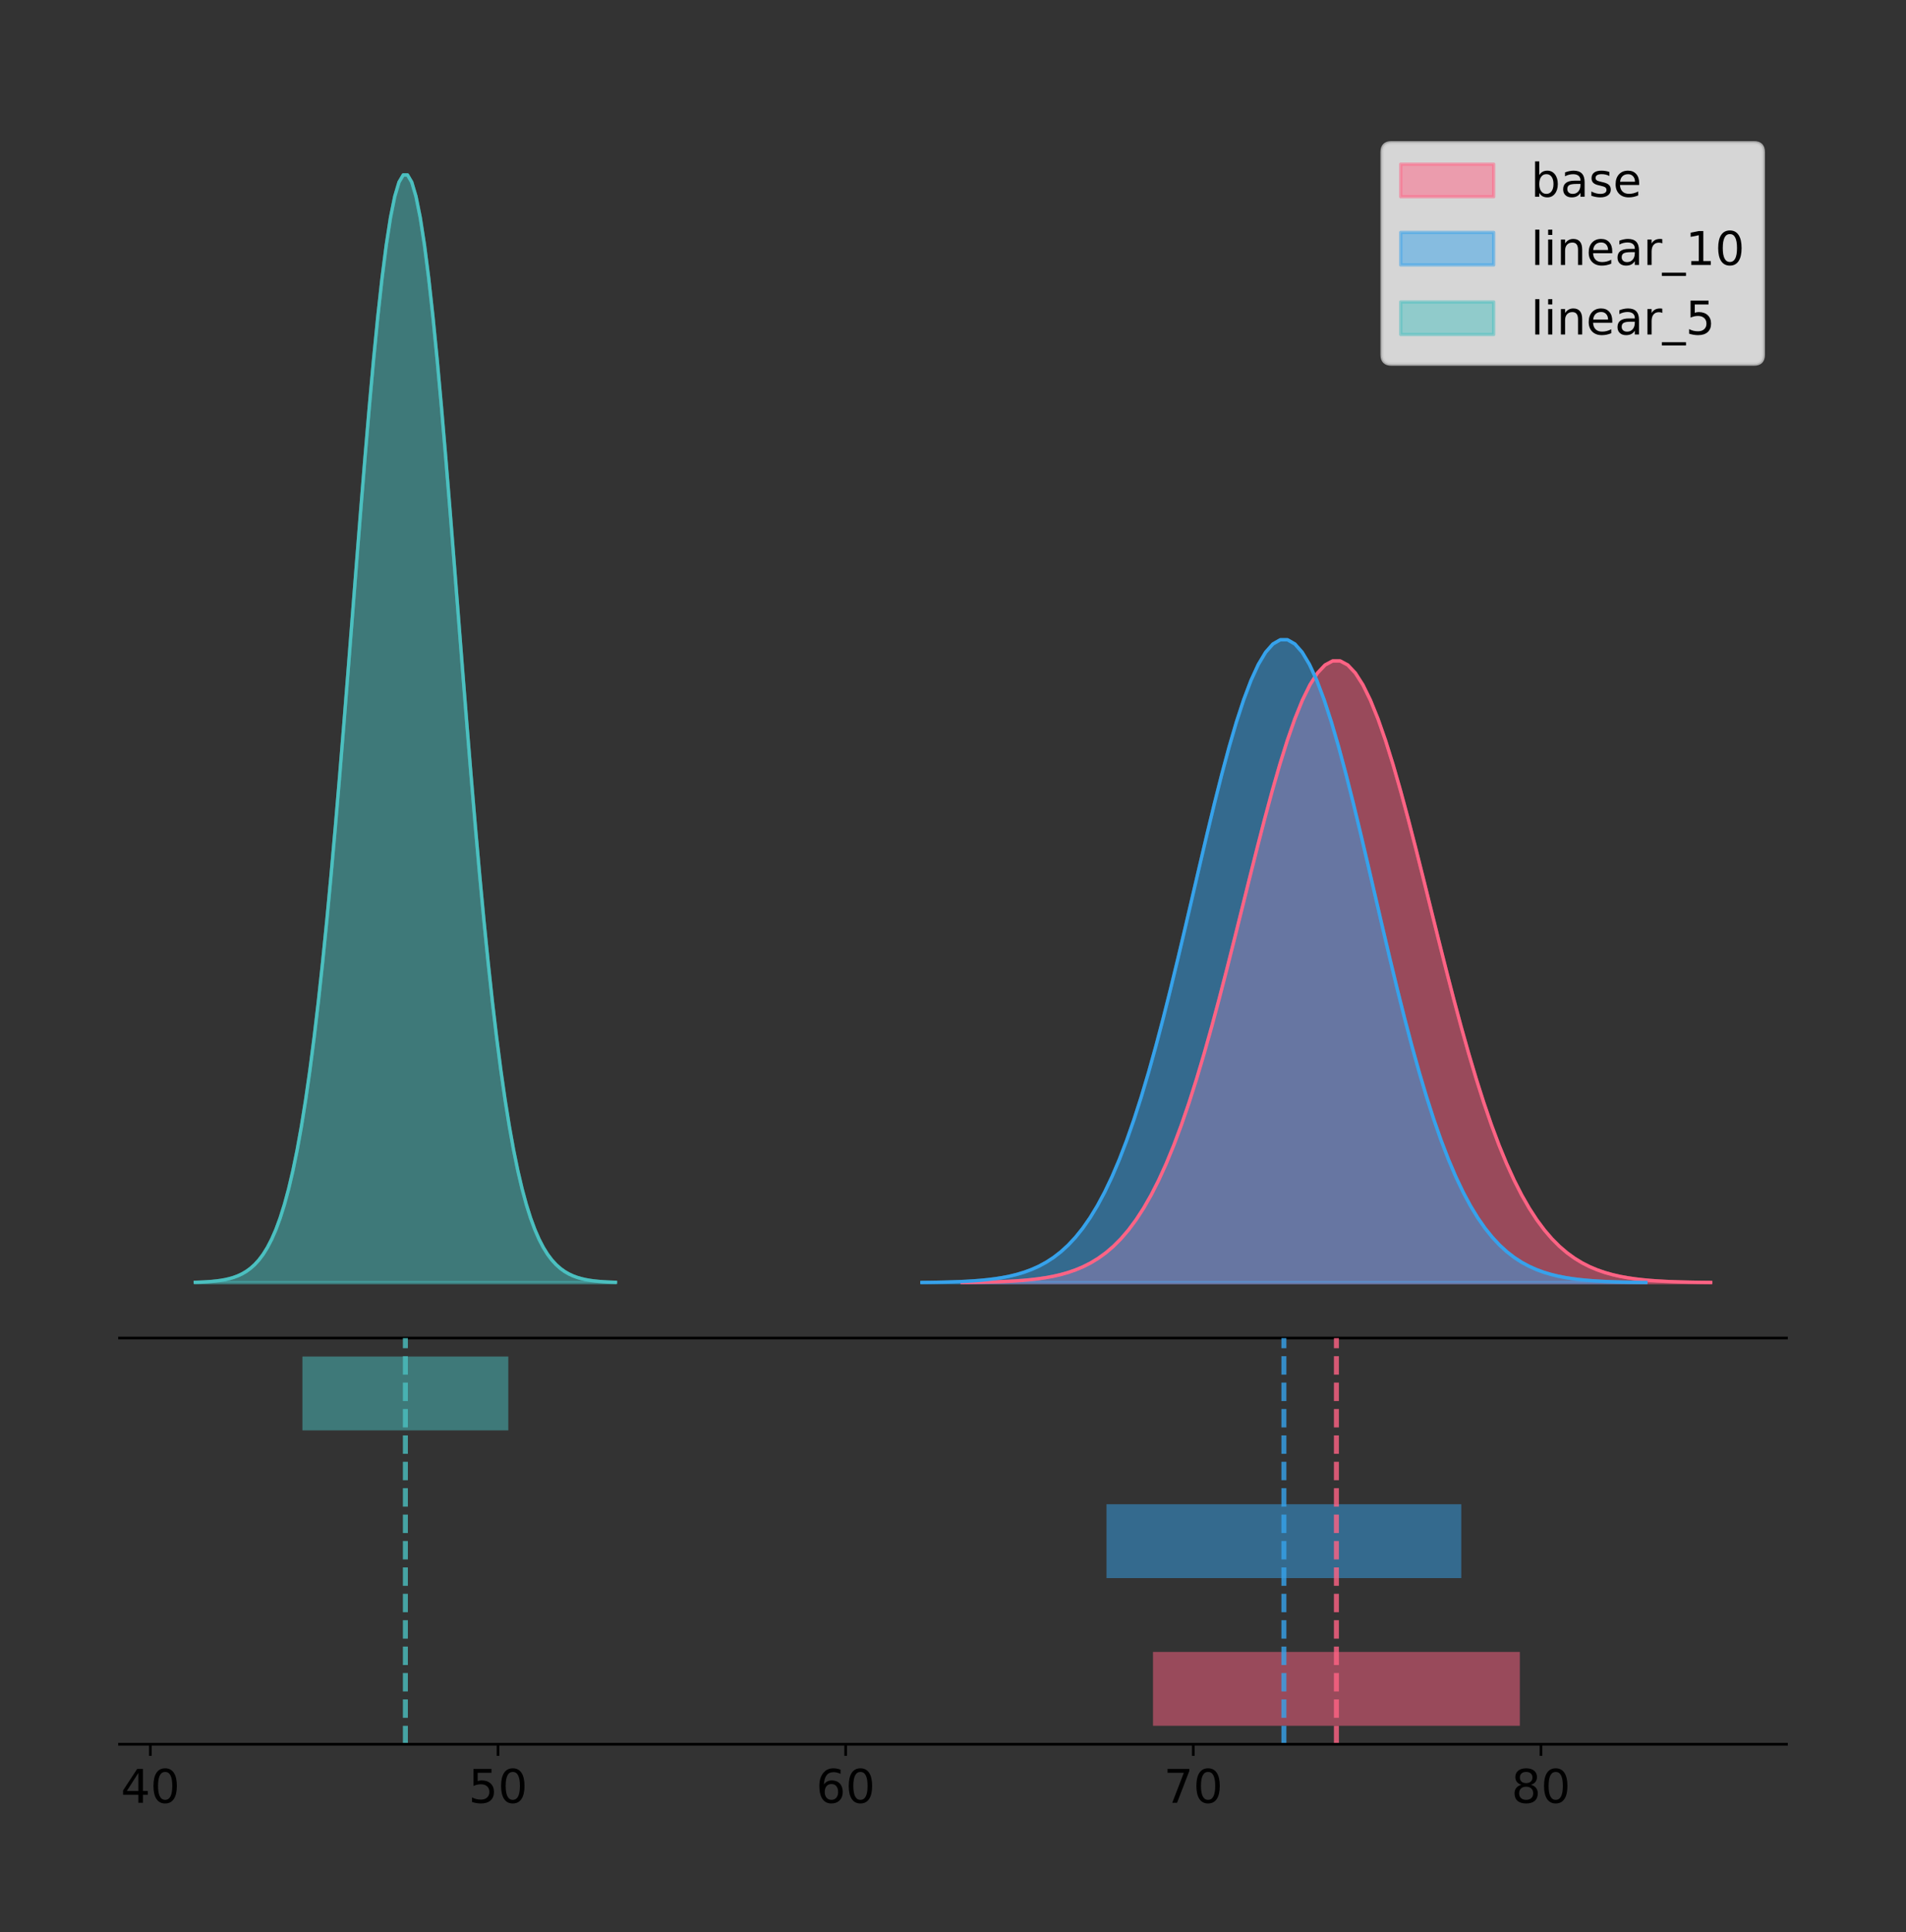 <?xml version="1.0" encoding="utf-8" standalone="no"?>
<!DOCTYPE svg PUBLIC "-//W3C//DTD SVG 1.1//EN"
  "http://www.w3.org/Graphics/SVG/1.1/DTD/svg11.dtd">
<!-- Created with matplotlib (https://matplotlib.org/) -->
<svg height="581.789pt" version="1.1" viewBox="0 0 574.2 581.789" width="574.2pt" xmlns="http://www.w3.org/2000/svg" xmlns:xlink="http://www.w3.org/1999/xlink">
 <rect x="0" y="0" width="574.2" height="581.789" fill="#333333" stroke="none"/>
 <defs>
  <style type="text/css">
*{stroke-linecap:butt;stroke-linejoin:round;}
  </style>
 </defs>
 <g id="figure_1">
  <g id="patch_1">
   <path d="M 0 581.789 
L 574.2 581.789 
L 574.2 0 
L 0 0 
z
" style="fill:none;"/>
  </g>
  <g id="axes_1">
   <g id="patch_2">
    <path d="M 36 402.93 
L 538.2 402.93 
L 538.2 36 
L 36 36 
z
" style="fill:none;"/>
   </g>
   <g id="PolyCollection_1">
    <defs>
     <path d="M 289.841 -195.538 
L 289.841 -195.601 
L 292.119 -195.625 
L 294.397 -195.656 
L 296.675 -195.699 
L 298.953 -195.755 
L 301.231 -195.83 
L 303.509 -195.927 
L 305.788 -196.053 
L 308.066 -196.215 
L 310.344 -196.423 
L 312.622 -196.687 
L 314.9 -197.02 
L 317.178 -197.438 
L 319.456 -197.957 
L 321.734 -198.598 
L 324.012 -199.384 
L 326.29 -200.34 
L 328.569 -201.495 
L 330.847 -202.879 
L 333.125 -204.526 
L 335.403 -206.471 
L 337.681 -208.751 
L 339.959 -211.401 
L 342.237 -214.46 
L 344.515 -217.961 
L 346.793 -221.938 
L 349.071 -226.417 
L 351.35 -231.421 
L 353.628 -236.964 
L 355.906 -243.053 
L 358.184 -249.682 
L 360.462 -256.834 
L 362.74 -264.479 
L 365.018 -272.573 
L 367.296 -281.057 
L 369.574 -289.857 
L 371.852 -298.886 
L 374.131 -308.043 
L 376.409 -317.213 
L 378.687 -326.274 
L 380.965 -335.096 
L 383.243 -343.544 
L 385.521 -351.481 
L 387.799 -358.775 
L 390.077 -365.297 
L 392.355 -370.931 
L 394.633 -375.573 
L 396.912 -379.134 
L 399.19 -381.548 
L 401.468 -382.766 
L 403.746 -382.766 
L 406.024 -381.548 
L 408.302 -379.134 
L 410.58 -375.573 
L 412.858 -370.931 
L 415.136 -365.297 
L 417.414 -358.775 
L 419.693 -351.481 
L 421.971 -343.544 
L 424.249 -335.096 
L 426.527 -326.274 
L 428.805 -317.213 
L 431.083 -308.043 
L 433.361 -298.886 
L 435.639 -289.857 
L 437.917 -281.057 
L 440.195 -272.573 
L 442.474 -264.479 
L 444.752 -256.834 
L 447.03 -249.682 
L 449.308 -243.053 
L 451.586 -236.964 
L 453.864 -231.421 
L 456.142 -226.417 
L 458.42 -221.938 
L 460.698 -217.961 
L 462.976 -214.46 
L 465.255 -211.401 
L 467.533 -208.751 
L 469.811 -206.471 
L 472.089 -204.526 
L 474.367 -202.879 
L 476.645 -201.495 
L 478.923 -200.34 
L 481.201 -199.384 
L 483.479 -198.598 
L 485.757 -197.957 
L 488.036 -197.438 
L 490.314 -197.02 
L 492.592 -196.687 
L 494.87 -196.423 
L 497.148 -196.215 
L 499.426 -196.053 
L 501.704 -195.927 
L 503.982 -195.83 
L 506.26 -195.755 
L 508.538 -195.699 
L 510.817 -195.656 
L 513.095 -195.625 
L 515.373 -195.601 
L 515.373 -195.538 
L 515.373 -195.538 
L 513.095 -195.538 
L 510.817 -195.538 
L 508.538 -195.538 
L 506.26 -195.538 
L 503.982 -195.538 
L 501.704 -195.538 
L 499.426 -195.538 
L 497.148 -195.538 
L 494.87 -195.538 
L 492.592 -195.538 
L 490.314 -195.538 
L 488.036 -195.538 
L 485.757 -195.538 
L 483.479 -195.538 
L 481.201 -195.538 
L 478.923 -195.538 
L 476.645 -195.538 
L 474.367 -195.538 
L 472.089 -195.538 
L 469.811 -195.538 
L 467.533 -195.538 
L 465.255 -195.538 
L 462.976 -195.538 
L 460.698 -195.538 
L 458.42 -195.538 
L 456.142 -195.538 
L 453.864 -195.538 
L 451.586 -195.538 
L 449.308 -195.538 
L 447.03 -195.538 
L 444.752 -195.538 
L 442.474 -195.538 
L 440.195 -195.538 
L 437.917 -195.538 
L 435.639 -195.538 
L 433.361 -195.538 
L 431.083 -195.538 
L 428.805 -195.538 
L 426.527 -195.538 
L 424.249 -195.538 
L 421.971 -195.538 
L 419.693 -195.538 
L 417.414 -195.538 
L 415.136 -195.538 
L 412.858 -195.538 
L 410.58 -195.538 
L 408.302 -195.538 
L 406.024 -195.538 
L 403.746 -195.538 
L 401.468 -195.538 
L 399.19 -195.538 
L 396.912 -195.538 
L 394.633 -195.538 
L 392.355 -195.538 
L 390.077 -195.538 
L 387.799 -195.538 
L 385.521 -195.538 
L 383.243 -195.538 
L 380.965 -195.538 
L 378.687 -195.538 
L 376.409 -195.538 
L 374.131 -195.538 
L 371.852 -195.538 
L 369.574 -195.538 
L 367.296 -195.538 
L 365.018 -195.538 
L 362.74 -195.538 
L 360.462 -195.538 
L 358.184 -195.538 
L 355.906 -195.538 
L 353.628 -195.538 
L 351.35 -195.538 
L 349.071 -195.538 
L 346.793 -195.538 
L 344.515 -195.538 
L 342.237 -195.538 
L 339.959 -195.538 
L 337.681 -195.538 
L 335.403 -195.538 
L 333.125 -195.538 
L 330.847 -195.538 
L 328.569 -195.538 
L 326.29 -195.538 
L 324.012 -195.538 
L 321.734 -195.538 
L 319.456 -195.538 
L 317.178 -195.538 
L 314.9 -195.538 
L 312.622 -195.538 
L 310.344 -195.538 
L 308.066 -195.538 
L 305.788 -195.538 
L 303.509 -195.538 
L 301.231 -195.538 
L 298.953 -195.538 
L 296.675 -195.538 
L 294.397 -195.538 
L 292.119 -195.538 
L 289.841 -195.538 
z
" id="md078ecb31f" style="stroke:#ff6384;stroke-opacity:0.5;"/>
    </defs>
    <g clip-path="url(#p974b5cda05)">
     <use style="fill:#ff6384;fill-opacity:0.5;stroke:#ff6384;stroke-opacity:0.5;" x="0" xlink:href="#md078ecb31f" y="581.789"/>
    </g>
   </g>
   <g id="PolyCollection_2">
    <defs>
     <path d="M 277.728 -195.538 
L 277.728 -195.603 
L 279.932 -195.628 
L 282.135 -195.66 
L 284.338 -195.704 
L 286.541 -195.763 
L 288.744 -195.84 
L 290.948 -195.94 
L 293.151 -196.07 
L 295.354 -196.238 
L 297.557 -196.453 
L 299.76 -196.726 
L 301.963 -197.071 
L 304.167 -197.502 
L 306.37 -198.039 
L 308.573 -198.702 
L 310.776 -199.515 
L 312.979 -200.503 
L 315.183 -201.697 
L 317.386 -203.129 
L 319.589 -204.832 
L 321.792 -206.843 
L 323.995 -209.2 
L 326.199 -211.941 
L 328.402 -215.103 
L 330.605 -218.724 
L 332.808 -222.835 
L 335.011 -227.467 
L 337.214 -232.641 
L 339.418 -238.373 
L 341.621 -244.668 
L 343.824 -251.523 
L 346.027 -258.918 
L 348.23 -266.823 
L 350.434 -275.192 
L 352.637 -283.965 
L 354.84 -293.064 
L 357.043 -302.4 
L 359.246 -311.868 
L 361.45 -321.35 
L 363.653 -330.72 
L 365.856 -339.841 
L 368.059 -348.576 
L 370.262 -356.783 
L 372.465 -364.325 
L 374.669 -371.069 
L 376.872 -376.895 
L 379.075 -381.694 
L 381.278 -385.377 
L 383.481 -387.872 
L 385.685 -389.133 
L 387.888 -389.133 
L 390.091 -387.872 
L 392.294 -385.377 
L 394.497 -381.694 
L 396.701 -376.895 
L 398.904 -371.069 
L 401.107 -364.325 
L 403.31 -356.783 
L 405.513 -348.576 
L 407.716 -339.841 
L 409.92 -330.72 
L 412.123 -321.35 
L 414.326 -311.868 
L 416.529 -302.4 
L 418.732 -293.064 
L 420.936 -283.965 
L 423.139 -275.192 
L 425.342 -266.823 
L 427.545 -258.918 
L 429.748 -251.523 
L 431.952 -244.668 
L 434.155 -238.373 
L 436.358 -232.641 
L 438.561 -227.467 
L 440.764 -222.835 
L 442.967 -218.724 
L 445.171 -215.103 
L 447.374 -211.941 
L 449.577 -209.2 
L 451.78 -206.843 
L 453.983 -204.832 
L 456.187 -203.129 
L 458.39 -201.697 
L 460.593 -200.503 
L 462.796 -199.515 
L 464.999 -198.702 
L 467.203 -198.039 
L 469.406 -197.502 
L 471.609 -197.071 
L 473.812 -196.726 
L 476.015 -196.453 
L 478.218 -196.238 
L 480.422 -196.07 
L 482.625 -195.94 
L 484.828 -195.84 
L 487.031 -195.763 
L 489.234 -195.704 
L 491.438 -195.66 
L 493.641 -195.628 
L 495.844 -195.603 
L 495.844 -195.538 
L 495.844 -195.538 
L 493.641 -195.538 
L 491.438 -195.538 
L 489.234 -195.538 
L 487.031 -195.538 
L 484.828 -195.538 
L 482.625 -195.538 
L 480.422 -195.538 
L 478.218 -195.538 
L 476.015 -195.538 
L 473.812 -195.538 
L 471.609 -195.538 
L 469.406 -195.538 
L 467.203 -195.538 
L 464.999 -195.538 
L 462.796 -195.538 
L 460.593 -195.538 
L 458.39 -195.538 
L 456.187 -195.538 
L 453.983 -195.538 
L 451.78 -195.538 
L 449.577 -195.538 
L 447.374 -195.538 
L 445.171 -195.538 
L 442.967 -195.538 
L 440.764 -195.538 
L 438.561 -195.538 
L 436.358 -195.538 
L 434.155 -195.538 
L 431.952 -195.538 
L 429.748 -195.538 
L 427.545 -195.538 
L 425.342 -195.538 
L 423.139 -195.538 
L 420.936 -195.538 
L 418.732 -195.538 
L 416.529 -195.538 
L 414.326 -195.538 
L 412.123 -195.538 
L 409.92 -195.538 
L 407.716 -195.538 
L 405.513 -195.538 
L 403.31 -195.538 
L 401.107 -195.538 
L 398.904 -195.538 
L 396.701 -195.538 
L 394.497 -195.538 
L 392.294 -195.538 
L 390.091 -195.538 
L 387.888 -195.538 
L 385.685 -195.538 
L 383.481 -195.538 
L 381.278 -195.538 
L 379.075 -195.538 
L 376.872 -195.538 
L 374.669 -195.538 
L 372.465 -195.538 
L 370.262 -195.538 
L 368.059 -195.538 
L 365.856 -195.538 
L 363.653 -195.538 
L 361.45 -195.538 
L 359.246 -195.538 
L 357.043 -195.538 
L 354.84 -195.538 
L 352.637 -195.538 
L 350.434 -195.538 
L 348.23 -195.538 
L 346.027 -195.538 
L 343.824 -195.538 
L 341.621 -195.538 
L 339.418 -195.538 
L 337.214 -195.538 
L 335.011 -195.538 
L 332.808 -195.538 
L 330.605 -195.538 
L 328.402 -195.538 
L 326.199 -195.538 
L 323.995 -195.538 
L 321.792 -195.538 
L 319.589 -195.538 
L 317.386 -195.538 
L 315.183 -195.538 
L 312.979 -195.538 
L 310.776 -195.538 
L 308.573 -195.538 
L 306.37 -195.538 
L 304.167 -195.538 
L 301.963 -195.538 
L 299.76 -195.538 
L 297.557 -195.538 
L 295.354 -195.538 
L 293.151 -195.538 
L 290.948 -195.538 
L 288.744 -195.538 
L 286.541 -195.538 
L 284.338 -195.538 
L 282.135 -195.538 
L 279.932 -195.538 
L 277.728 -195.538 
z
" id="m88c04c0f60" style="stroke:#36a2eb;stroke-opacity:0.5;"/>
    </defs>
    <g clip-path="url(#p974b5cda05)">
     <use style="fill:#36a2eb;fill-opacity:0.5;stroke:#36a2eb;stroke-opacity:0.5;" x="0" xlink:href="#m88c04c0f60" y="581.789"/>
    </g>
   </g>
   <g id="PolyCollection_3">
    <defs>
     <path d="M 58.827 -195.538 
L 58.827 -195.65 
L 60.106 -195.692 
L 61.385 -195.749 
L 62.663 -195.825 
L 63.942 -195.925 
L 65.221 -196.058 
L 66.499 -196.23 
L 67.778 -196.455 
L 69.057 -196.744 
L 70.335 -197.115 
L 71.614 -197.585 
L 72.892 -198.179 
L 74.171 -198.923 
L 75.45 -199.848 
L 76.728 -200.99 
L 78.007 -202.39 
L 79.286 -204.093 
L 80.564 -206.151 
L 81.843 -208.617 
L 83.122 -211.552 
L 84.4 -215.017 
L 85.679 -219.078 
L 86.958 -223.801 
L 88.236 -229.25 
L 89.515 -235.488 
L 90.794 -242.572 
L 92.072 -250.552 
L 93.351 -259.468 
L 94.63 -269.344 
L 95.908 -280.192 
L 97.187 -292.002 
L 98.466 -304.744 
L 99.744 -318.365 
L 101.023 -332.786 
L 102.302 -347.901 
L 103.58 -363.58 
L 104.859 -379.667 
L 106.138 -395.98 
L 107.416 -412.318 
L 108.695 -428.462 
L 109.974 -444.18 
L 111.252 -459.23 
L 112.531 -473.372 
L 113.81 -486.366 
L 115.088 -497.987 
L 116.367 -508.025 
L 117.645 -516.294 
L 118.924 -522.64 
L 120.203 -526.94 
L 121.481 -529.111 
L 122.76 -529.111 
L 124.039 -526.94 
L 125.317 -522.64 
L 126.596 -516.294 
L 127.875 -508.025 
L 129.153 -497.987 
L 130.432 -486.366 
L 131.711 -473.372 
L 132.989 -459.23 
L 134.268 -444.18 
L 135.547 -428.462 
L 136.825 -412.318 
L 138.104 -395.98 
L 139.383 -379.667 
L 140.661 -363.58 
L 141.94 -347.901 
L 143.219 -332.786 
L 144.497 -318.365 
L 145.776 -304.744 
L 147.055 -292.002 
L 148.333 -280.192 
L 149.612 -269.344 
L 150.891 -259.468 
L 152.169 -250.552 
L 153.448 -242.572 
L 154.727 -235.488 
L 156.005 -229.25 
L 157.284 -223.801 
L 158.562 -219.078 
L 159.841 -215.017 
L 161.12 -211.552 
L 162.398 -208.617 
L 163.677 -206.151 
L 164.956 -204.093 
L 166.234 -202.39 
L 167.513 -200.99 
L 168.792 -199.848 
L 170.07 -198.923 
L 171.349 -198.179 
L 172.628 -197.585 
L 173.906 -197.115 
L 175.185 -196.744 
L 176.464 -196.455 
L 177.742 -196.23 
L 179.021 -196.058 
L 180.3 -195.925 
L 181.578 -195.825 
L 182.857 -195.749 
L 184.136 -195.692 
L 185.414 -195.65 
L 185.414 -195.538 
L 185.414 -195.538 
L 184.136 -195.538 
L 182.857 -195.538 
L 181.578 -195.538 
L 180.3 -195.538 
L 179.021 -195.538 
L 177.742 -195.538 
L 176.464 -195.538 
L 175.185 -195.538 
L 173.906 -195.538 
L 172.628 -195.538 
L 171.349 -195.538 
L 170.07 -195.538 
L 168.792 -195.538 
L 167.513 -195.538 
L 166.234 -195.538 
L 164.956 -195.538 
L 163.677 -195.538 
L 162.398 -195.538 
L 161.12 -195.538 
L 159.841 -195.538 
L 158.562 -195.538 
L 157.284 -195.538 
L 156.005 -195.538 
L 154.727 -195.538 
L 153.448 -195.538 
L 152.169 -195.538 
L 150.891 -195.538 
L 149.612 -195.538 
L 148.333 -195.538 
L 147.055 -195.538 
L 145.776 -195.538 
L 144.497 -195.538 
L 143.219 -195.538 
L 141.94 -195.538 
L 140.661 -195.538 
L 139.383 -195.538 
L 138.104 -195.538 
L 136.825 -195.538 
L 135.547 -195.538 
L 134.268 -195.538 
L 132.989 -195.538 
L 131.711 -195.538 
L 130.432 -195.538 
L 129.153 -195.538 
L 127.875 -195.538 
L 126.596 -195.538 
L 125.317 -195.538 
L 124.039 -195.538 
L 122.76 -195.538 
L 121.481 -195.538 
L 120.203 -195.538 
L 118.924 -195.538 
L 117.645 -195.538 
L 116.367 -195.538 
L 115.088 -195.538 
L 113.81 -195.538 
L 112.531 -195.538 
L 111.252 -195.538 
L 109.974 -195.538 
L 108.695 -195.538 
L 107.416 -195.538 
L 106.138 -195.538 
L 104.859 -195.538 
L 103.58 -195.538 
L 102.302 -195.538 
L 101.023 -195.538 
L 99.744 -195.538 
L 98.466 -195.538 
L 97.187 -195.538 
L 95.908 -195.538 
L 94.63 -195.538 
L 93.351 -195.538 
L 92.072 -195.538 
L 90.794 -195.538 
L 89.515 -195.538 
L 88.236 -195.538 
L 86.958 -195.538 
L 85.679 -195.538 
L 84.4 -195.538 
L 83.122 -195.538 
L 81.843 -195.538 
L 80.564 -195.538 
L 79.286 -195.538 
L 78.007 -195.538 
L 76.728 -195.538 
L 75.45 -195.538 
L 74.171 -195.538 
L 72.892 -195.538 
L 71.614 -195.538 
L 70.335 -195.538 
L 69.057 -195.538 
L 67.778 -195.538 
L 66.499 -195.538 
L 65.221 -195.538 
L 63.942 -195.538 
L 62.663 -195.538 
L 61.385 -195.538 
L 60.106 -195.538 
L 58.827 -195.538 
z
" id="m653799f0fe" style="stroke:#4bc0c0;stroke-opacity:0.5;"/>
    </defs>
    <g clip-path="url(#p974b5cda05)">
     <use style="fill:#4bc0c0;fill-opacity:0.5;stroke:#4bc0c0;stroke-opacity:0.5;" x="0" xlink:href="#m653799f0fe" y="581.789"/>
    </g>
   </g>
   <g id="line2d_1">
    <path clip-path="url(#p974b5cda05)" d="M 289.841 386.189 
L 292.119 386.165 
L 294.397 386.133 
L 296.675 386.09 
L 298.953 386.034 
L 301.231 385.96 
L 303.509 385.863 
L 305.788 385.737 
L 308.066 385.574 
L 310.344 385.366 
L 312.622 385.102 
L 314.9 384.769 
L 317.178 384.352 
L 319.456 383.832 
L 321.734 383.191 
L 324.012 382.405 
L 326.29 381.449 
L 328.569 380.295 
L 330.847 378.91 
L 333.125 377.263 
L 335.403 375.318 
L 337.681 373.039 
L 339.959 370.388 
L 342.237 367.329 
L 344.515 363.828 
L 346.793 359.852 
L 349.071 355.373 
L 351.35 350.369 
L 353.628 344.825 
L 355.906 338.737 
L 358.184 332.108 
L 360.462 324.956 
L 362.74 317.311 
L 365.018 309.217 
L 367.296 300.733 
L 369.574 291.932 
L 371.852 282.903 
L 374.131 273.747 
L 376.409 264.576 
L 378.687 255.515 
L 380.965 246.693 
L 383.243 238.246 
L 385.521 230.308 
L 387.799 223.015 
L 390.077 216.492 
L 392.355 210.858 
L 394.633 206.217 
L 396.912 202.655 
L 399.19 200.242 
L 401.468 199.023 
L 403.746 199.023 
L 406.024 200.242 
L 408.302 202.655 
L 410.58 206.217 
L 412.858 210.858 
L 415.136 216.492 
L 417.414 223.015 
L 419.693 230.308 
L 421.971 238.246 
L 424.249 246.693 
L 426.527 255.515 
L 428.805 264.576 
L 431.083 273.747 
L 433.361 282.903 
L 435.639 291.932 
L 437.917 300.733 
L 440.195 309.217 
L 442.474 317.311 
L 444.752 324.956 
L 447.03 332.108 
L 449.308 338.737 
L 451.586 344.825 
L 453.864 350.369 
L 456.142 355.373 
L 458.42 359.852 
L 460.698 363.828 
L 462.976 367.329 
L 465.255 370.388 
L 467.533 373.039 
L 469.811 375.318 
L 472.089 377.263 
L 474.367 378.91 
L 476.645 380.295 
L 478.923 381.449 
L 481.201 382.405 
L 483.479 383.191 
L 485.757 383.832 
L 488.036 384.352 
L 490.314 384.769 
L 492.592 385.102 
L 494.87 385.366 
L 497.148 385.574 
L 499.426 385.737 
L 501.704 385.863 
L 503.982 385.96 
L 506.26 386.034 
L 508.538 386.09 
L 510.817 386.133 
L 513.095 386.165 
L 515.373 386.189 
" style="fill:none;stroke:#ff6384;stroke-linecap:square;"/>
   </g>
   <g id="line2d_2">
    <path clip-path="url(#p974b5cda05)" d="M 277.728 386.186 
L 279.932 386.162 
L 282.135 386.129 
L 284.338 386.085 
L 286.541 386.027 
L 288.744 385.95 
L 290.948 385.849 
L 293.151 385.719 
L 295.354 385.551 
L 297.557 385.336 
L 299.76 385.063 
L 301.963 384.719 
L 304.167 384.287 
L 306.37 383.75 
L 308.573 383.087 
L 310.776 382.275 
L 312.979 381.286 
L 315.183 380.092 
L 317.386 378.661 
L 319.589 376.958 
L 321.792 374.946 
L 323.995 372.59 
L 326.199 369.849 
L 328.402 366.686 
L 330.605 363.066 
L 332.808 358.954 
L 335.011 354.323 
L 337.214 349.149 
L 339.418 343.417 
L 341.621 337.121 
L 343.824 330.267 
L 346.027 322.872 
L 348.23 314.966 
L 350.434 306.597 
L 352.637 297.825 
L 354.84 288.725 
L 357.043 279.389 
L 359.246 269.921 
L 361.45 260.439 
L 363.653 251.07 
L 365.856 241.948 
L 368.059 233.213 
L 370.262 225.006 
L 372.465 217.464 
L 374.669 210.72 
L 376.872 204.895 
L 379.075 200.095 
L 381.278 196.412 
L 383.481 193.917 
L 385.685 192.657 
L 387.888 192.657 
L 390.091 193.917 
L 392.294 196.412 
L 394.497 200.095 
L 396.701 204.895 
L 398.904 210.72 
L 401.107 217.464 
L 403.31 225.006 
L 405.513 233.213 
L 407.716 241.948 
L 409.92 251.07 
L 412.123 260.439 
L 414.326 269.921 
L 416.529 279.389 
L 418.732 288.725 
L 420.936 297.825 
L 423.139 306.597 
L 425.342 314.966 
L 427.545 322.872 
L 429.748 330.267 
L 431.952 337.121 
L 434.155 343.417 
L 436.358 349.149 
L 438.561 354.323 
L 440.764 358.954 
L 442.967 363.066 
L 445.171 366.686 
L 447.374 369.849 
L 449.577 372.59 
L 451.78 374.946 
L 453.983 376.958 
L 456.187 378.661 
L 458.39 380.092 
L 460.593 381.286 
L 462.796 382.275 
L 464.999 383.087 
L 467.203 383.75 
L 469.406 384.287 
L 471.609 384.719 
L 473.812 385.063 
L 476.015 385.336 
L 478.218 385.551 
L 480.422 385.719 
L 482.625 385.849 
L 484.828 385.95 
L 487.031 386.027 
L 489.234 386.085 
L 491.438 386.129 
L 493.641 386.162 
L 495.844 386.186 
" style="fill:none;stroke:#36a2eb;stroke-linecap:square;"/>
   </g>
   <g id="line2d_3">
    <path clip-path="url(#p974b5cda05)" d="M 58.827 386.139 
L 60.106 386.097 
L 61.385 386.04 
L 62.663 385.965 
L 63.942 385.864 
L 65.221 385.732 
L 66.499 385.559 
L 67.778 385.334 
L 69.057 385.045 
L 70.335 384.675 
L 71.614 384.204 
L 72.892 383.61 
L 74.171 382.867 
L 75.45 381.941 
L 76.728 380.799 
L 78.007 379.399 
L 79.286 377.696 
L 80.564 375.639 
L 81.843 373.172 
L 83.122 370.238 
L 84.4 366.772 
L 85.679 362.711 
L 86.958 357.989 
L 88.236 352.539 
L 89.515 346.301 
L 90.794 339.217 
L 92.072 331.237 
L 93.351 322.322 
L 94.63 312.445 
L 95.908 301.597 
L 97.187 289.787 
L 98.466 277.045 
L 99.744 263.424 
L 101.023 249.004 
L 102.302 233.888 
L 103.58 218.209 
L 104.859 202.123 
L 106.138 185.809 
L 107.416 169.471 
L 108.695 153.327 
L 109.974 137.61 
L 111.252 122.559 
L 112.531 108.418 
L 113.81 95.423 
L 115.088 83.803 
L 116.367 73.765 
L 117.645 65.495 
L 118.924 59.15 
L 120.203 54.85 
L 121.481 52.679 
L 122.76 52.679 
L 124.039 54.85 
L 125.317 59.15 
L 126.596 65.495 
L 127.875 73.765 
L 129.153 83.803 
L 130.432 95.423 
L 131.711 108.418 
L 132.989 122.559 
L 134.268 137.61 
L 135.547 153.327 
L 136.825 169.471 
L 138.104 185.809 
L 139.383 202.123 
L 140.661 218.209 
L 141.94 233.888 
L 143.219 249.004 
L 144.497 263.424 
L 145.776 277.045 
L 147.055 289.787 
L 148.333 301.597 
L 149.612 312.445 
L 150.891 322.322 
L 152.169 331.237 
L 153.448 339.217 
L 154.727 346.301 
L 156.005 352.539 
L 157.284 357.989 
L 158.562 362.711 
L 159.841 366.772 
L 161.12 370.238 
L 162.398 373.172 
L 163.677 375.639 
L 164.956 377.696 
L 166.234 379.399 
L 167.513 380.799 
L 168.792 381.941 
L 170.07 382.867 
L 171.349 383.61 
L 172.628 384.204 
L 173.906 384.675 
L 175.185 385.045 
L 176.464 385.334 
L 177.742 385.559 
L 179.021 385.732 
L 180.3 385.864 
L 181.578 385.965 
L 182.857 386.04 
L 184.136 386.097 
L 185.414 386.139 
" style="fill:none;stroke:#4bc0c0;stroke-linecap:square;"/>
   </g>
   <g id="patch_3">
    <path d="M 36 402.93 
L 538.2 402.93 
" style="fill:none;stroke:#000000;stroke-linecap:square;stroke-linejoin:miter;stroke-width:0.8;"/>
   </g>
   <g id="legend_1">
    <g id="patch_4">
     <path d="M 419.185 109.627 
L 528.4 109.627 
Q 531.2 109.627 531.2 106.827 
L 531.2 45.8 
Q 531.2 43 528.4 43 
L 419.185 43 
Q 416.385 43 416.385 45.8 
L 416.385 106.827 
Q 416.385 109.627 419.185 109.627 
z
" style="fill:#ffffff;opacity:0.8;stroke:#cccccc;stroke-linejoin:miter;"/>
    </g>
    <g id="patch_5">
     <path d="M 421.985 59.238 
L 449.985 59.238 
L 449.985 49.438 
L 421.985 49.438 
z
" style="fill:#ff6384;opacity:0.5;stroke:#ff6384;stroke-linejoin:miter;"/>
    </g>
    <g id="text_1">
     <!-- base -->
     <defs>
      <path d="M 48.688 27.297 
Q 48.688 37.203 44.609 42.844 
Q 40.531 48.484 33.406 48.484 
Q 26.266 48.484 22.188 42.844 
Q 18.109 37.203 18.109 27.297 
Q 18.109 17.391 22.188 11.75 
Q 26.266 6.109 33.406 6.109 
Q 40.531 6.109 44.609 11.75 
Q 48.688 17.391 48.688 27.297 
z
M 18.109 46.391 
Q 20.953 51.266 25.266 53.625 
Q 29.594 56 35.594 56 
Q 45.562 56 51.781 48.094 
Q 58.016 40.188 58.016 27.297 
Q 58.016 14.406 51.781 6.484 
Q 45.562 -1.422 35.594 -1.422 
Q 29.594 -1.422 25.266 0.953 
Q 20.953 3.328 18.109 8.203 
L 18.109 0 
L 9.078 0 
L 9.078 75.984 
L 18.109 75.984 
z
" id="DejaVuSans-98"/>
      <path d="M 34.281 27.484 
Q 23.391 27.484 19.188 25 
Q 14.984 22.516 14.984 16.5 
Q 14.984 11.719 18.141 8.906 
Q 21.297 6.109 26.703 6.109 
Q 34.188 6.109 38.703 11.406 
Q 43.219 16.703 43.219 25.484 
L 43.219 27.484 
z
M 52.203 31.203 
L 52.203 0 
L 43.219 0 
L 43.219 8.297 
Q 40.141 3.328 35.547 0.953 
Q 30.953 -1.422 24.312 -1.422 
Q 15.922 -1.422 10.953 3.297 
Q 6 8.016 6 15.922 
Q 6 25.141 12.172 29.828 
Q 18.359 34.516 30.609 34.516 
L 43.219 34.516 
L 43.219 35.406 
Q 43.219 41.609 39.141 45 
Q 35.062 48.391 27.688 48.391 
Q 23 48.391 18.547 47.266 
Q 14.109 46.141 10.016 43.891 
L 10.016 52.203 
Q 14.938 54.109 19.578 55.047 
Q 24.219 56 28.609 56 
Q 40.484 56 46.344 49.844 
Q 52.203 43.703 52.203 31.203 
z
" id="DejaVuSans-97"/>
      <path d="M 44.281 53.078 
L 44.281 44.578 
Q 40.484 46.531 36.375 47.5 
Q 32.281 48.484 27.875 48.484 
Q 21.188 48.484 17.844 46.438 
Q 14.5 44.391 14.5 40.281 
Q 14.5 37.156 16.891 35.375 
Q 19.281 33.594 26.516 31.984 
L 29.594 31.297 
Q 39.156 29.25 43.188 25.516 
Q 47.219 21.781 47.219 15.094 
Q 47.219 7.469 41.188 3.016 
Q 35.156 -1.422 24.609 -1.422 
Q 20.219 -1.422 15.453 -0.562 
Q 10.688 0.297 5.422 2 
L 5.422 11.281 
Q 10.406 8.688 15.234 7.391 
Q 20.062 6.109 24.812 6.109 
Q 31.156 6.109 34.562 8.281 
Q 37.984 10.453 37.984 14.406 
Q 37.984 18.062 35.516 20.016 
Q 33.062 21.969 24.703 23.781 
L 21.578 24.516 
Q 13.234 26.266 9.516 29.906 
Q 5.812 33.547 5.812 39.891 
Q 5.812 47.609 11.281 51.797 
Q 16.75 56 26.812 56 
Q 31.781 56 36.172 55.266 
Q 40.578 54.547 44.281 53.078 
z
" id="DejaVuSans-115"/>
      <path d="M 56.203 29.594 
L 56.203 25.203 
L 14.891 25.203 
Q 15.484 15.922 20.484 11.062 
Q 25.484 6.203 34.422 6.203 
Q 39.594 6.203 44.453 7.469 
Q 49.312 8.734 54.109 11.281 
L 54.109 2.781 
Q 49.266 0.734 44.188 -0.344 
Q 39.109 -1.422 33.891 -1.422 
Q 20.797 -1.422 13.156 6.188 
Q 5.516 13.812 5.516 26.812 
Q 5.516 40.234 12.766 48.109 
Q 20.016 56 32.328 56 
Q 43.359 56 49.781 48.891 
Q 56.203 41.797 56.203 29.594 
z
M 47.219 32.234 
Q 47.125 39.594 43.094 43.984 
Q 39.062 48.391 32.422 48.391 
Q 24.906 48.391 20.391 44.141 
Q 15.875 39.891 15.188 32.172 
z
" id="DejaVuSans-101"/>
     </defs>
     <g transform="translate(461.185 59.238)scale(0.14 -0.14)">
      <use xlink:href="#DejaVuSans-98"/>
      <use x="63.477" xlink:href="#DejaVuSans-97"/>
      <use x="124.756" xlink:href="#DejaVuSans-115"/>
      <use x="176.855" xlink:href="#DejaVuSans-101"/>
     </g>
    </g>
    <g id="patch_6">
     <path d="M 421.985 79.787 
L 449.985 79.787 
L 449.985 69.987 
L 421.985 69.987 
z
" style="fill:#36a2eb;opacity:0.5;stroke:#36a2eb;stroke-linejoin:miter;"/>
    </g>
    <g id="text_2">
     <!-- linear_10 -->
     <defs>
      <path d="M 9.422 75.984 
L 18.406 75.984 
L 18.406 0 
L 9.422 0 
z
" id="DejaVuSans-108"/>
      <path d="M 9.422 54.688 
L 18.406 54.688 
L 18.406 0 
L 9.422 0 
z
M 9.422 75.984 
L 18.406 75.984 
L 18.406 64.594 
L 9.422 64.594 
z
" id="DejaVuSans-105"/>
      <path d="M 54.891 33.016 
L 54.891 0 
L 45.906 0 
L 45.906 32.719 
Q 45.906 40.484 42.875 44.328 
Q 39.844 48.188 33.797 48.188 
Q 26.516 48.188 22.312 43.547 
Q 18.109 38.922 18.109 30.906 
L 18.109 0 
L 9.078 0 
L 9.078 54.688 
L 18.109 54.688 
L 18.109 46.188 
Q 21.344 51.125 25.703 53.562 
Q 30.078 56 35.797 56 
Q 45.219 56 50.047 50.172 
Q 54.891 44.344 54.891 33.016 
z
" id="DejaVuSans-110"/>
      <path d="M 41.109 46.297 
Q 39.594 47.172 37.812 47.578 
Q 36.031 48 33.891 48 
Q 26.266 48 22.188 43.047 
Q 18.109 38.094 18.109 28.812 
L 18.109 0 
L 9.078 0 
L 9.078 54.688 
L 18.109 54.688 
L 18.109 46.188 
Q 20.953 51.172 25.484 53.578 
Q 30.031 56 36.531 56 
Q 37.453 56 38.578 55.875 
Q 39.703 55.766 41.062 55.516 
z
" id="DejaVuSans-114"/>
      <path d="M 50.984 -16.609 
L 50.984 -23.578 
L -0.984 -23.578 
L -0.984 -16.609 
z
" id="DejaVuSans-95"/>
      <path d="M 12.406 8.297 
L 28.516 8.297 
L 28.516 63.922 
L 10.984 60.406 
L 10.984 69.391 
L 28.422 72.906 
L 38.281 72.906 
L 38.281 8.297 
L 54.391 8.297 
L 54.391 0 
L 12.406 0 
z
" id="DejaVuSans-49"/>
      <path d="M 31.781 66.406 
Q 24.172 66.406 20.328 58.906 
Q 16.5 51.422 16.5 36.375 
Q 16.5 21.391 20.328 13.891 
Q 24.172 6.391 31.781 6.391 
Q 39.453 6.391 43.281 13.891 
Q 47.125 21.391 47.125 36.375 
Q 47.125 51.422 43.281 58.906 
Q 39.453 66.406 31.781 66.406 
z
M 31.781 74.219 
Q 44.047 74.219 50.516 64.516 
Q 56.984 54.828 56.984 36.375 
Q 56.984 17.969 50.516 8.266 
Q 44.047 -1.422 31.781 -1.422 
Q 19.531 -1.422 13.062 8.266 
Q 6.594 17.969 6.594 36.375 
Q 6.594 54.828 13.062 64.516 
Q 19.531 74.219 31.781 74.219 
z
" id="DejaVuSans-48"/>
     </defs>
     <g transform="translate(461.185 79.787)scale(0.14 -0.14)">
      <use xlink:href="#DejaVuSans-108"/>
      <use x="27.783" xlink:href="#DejaVuSans-105"/>
      <use x="55.566" xlink:href="#DejaVuSans-110"/>
      <use x="118.945" xlink:href="#DejaVuSans-101"/>
      <use x="180.469" xlink:href="#DejaVuSans-97"/>
      <use x="241.748" xlink:href="#DejaVuSans-114"/>
      <use x="282.861" xlink:href="#DejaVuSans-95"/>
      <use x="332.861" xlink:href="#DejaVuSans-49"/>
      <use x="396.484" xlink:href="#DejaVuSans-48"/>
     </g>
    </g>
    <g id="patch_7">
     <path d="M 421.985 100.726 
L 449.985 100.726 
L 449.985 90.926 
L 421.985 90.926 
z
" style="fill:#4bc0c0;opacity:0.5;stroke:#4bc0c0;stroke-linejoin:miter;"/>
    </g>
    <g id="text_3">
     <!-- linear_5 -->
     <defs>
      <path d="M 10.797 72.906 
L 49.516 72.906 
L 49.516 64.594 
L 19.828 64.594 
L 19.828 46.734 
Q 21.969 47.469 24.109 47.828 
Q 26.266 48.188 28.422 48.188 
Q 40.625 48.188 47.75 41.5 
Q 54.891 34.812 54.891 23.391 
Q 54.891 11.625 47.562 5.094 
Q 40.234 -1.422 26.906 -1.422 
Q 22.312 -1.422 17.547 -0.641 
Q 12.797 0.141 7.719 1.703 
L 7.719 11.625 
Q 12.109 9.234 16.797 8.062 
Q 21.484 6.891 26.703 6.891 
Q 35.156 6.891 40.078 11.328 
Q 45.016 15.766 45.016 23.391 
Q 45.016 31 40.078 35.438 
Q 35.156 39.891 26.703 39.891 
Q 22.75 39.891 18.812 39.016 
Q 14.891 38.141 10.797 36.281 
z
" id="DejaVuSans-53"/>
     </defs>
     <g transform="translate(461.185 100.726)scale(0.14 -0.14)">
      <use xlink:href="#DejaVuSans-108"/>
      <use x="27.783" xlink:href="#DejaVuSans-105"/>
      <use x="55.566" xlink:href="#DejaVuSans-110"/>
      <use x="118.945" xlink:href="#DejaVuSans-101"/>
      <use x="180.469" xlink:href="#DejaVuSans-97"/>
      <use x="241.748" xlink:href="#DejaVuSans-114"/>
      <use x="282.861" xlink:href="#DejaVuSans-95"/>
      <use x="332.861" xlink:href="#DejaVuSans-53"/>
     </g>
    </g>
   </g>
  </g>
  <g id="axes_2">
   <g id="patch_8">
    <path d="M 36 525.24 
L 538.2 525.24 
L 538.2 402.93 
L 36 402.93 
z
" style="fill:none;"/>
   </g>
   <g id="patch_9">
    <path clip-path="url(#p07559fb72f)" d="M 347.352 519.68 
L 457.862 519.68 
L 457.862 497.442 
L 347.352 497.442 
z
" style="fill:#ff6384;opacity:0.5;"/>
   </g>
   <g id="patch_10">
    <path clip-path="url(#p07559fb72f)" d="M 333.348 475.204 
L 440.224 475.204 
L 440.224 452.966 
L 333.348 452.966 
z
" style="fill:#36a2eb;opacity:0.5;"/>
   </g>
   <g id="patch_11">
    <path clip-path="url(#p07559fb72f)" d="M 91.107 430.728 
L 153.135 430.728 
L 153.135 408.49 
L 91.107 408.49 
z
" style="fill:#4bc0c0;opacity:0.5;"/>
   </g>
   <g id="matplotlib.axis_1">
    <g id="xtick_1">
     <g id="line2d_4">
      <defs>
       <path d="M 0 0 
L 0 3.5 
" id="m6ddaf0e2f0" style="stroke:#000000;stroke-width:0.8;"/>
      </defs>
      <g>
       <use style="stroke:#000000;stroke-width:0.8;" x="45.303" xlink:href="#m6ddaf0e2f0" y="525.24"/>
      </g>
     </g>
     <g id="text_4">
      <!-- 40 -->
      <defs>
       <path d="M 37.797 64.312 
L 12.891 25.391 
L 37.797 25.391 
z
M 35.203 72.906 
L 47.609 72.906 
L 47.609 25.391 
L 58.016 25.391 
L 58.016 17.188 
L 47.609 17.188 
L 47.609 0 
L 37.797 0 
L 37.797 17.188 
L 4.891 17.188 
L 4.891 26.703 
z
" id="DejaVuSans-52"/>
      </defs>
      <g transform="translate(36.395 542.878)scale(0.14 -0.14)">
       <use xlink:href="#DejaVuSans-52"/>
       <use x="63.623" xlink:href="#DejaVuSans-48"/>
      </g>
     </g>
    </g>
    <g id="xtick_2">
     <g id="line2d_5">
      <g>
       <use style="stroke:#000000;stroke-width:0.8;" x="150.034" xlink:href="#m6ddaf0e2f0" y="525.24"/>
      </g>
     </g>
     <g id="text_5">
      <!-- 50 -->
      <g transform="translate(141.126 542.878)scale(0.14 -0.14)">
       <use xlink:href="#DejaVuSans-53"/>
       <use x="63.623" xlink:href="#DejaVuSans-48"/>
      </g>
     </g>
    </g>
    <g id="xtick_3">
     <g id="line2d_6">
      <g>
       <use style="stroke:#000000;stroke-width:0.8;" x="254.765" xlink:href="#m6ddaf0e2f0" y="525.24"/>
      </g>
     </g>
     <g id="text_6">
      <!-- 60 -->
      <defs>
       <path d="M 33.016 40.375 
Q 26.375 40.375 22.484 35.828 
Q 18.609 31.297 18.609 23.391 
Q 18.609 15.531 22.484 10.953 
Q 26.375 6.391 33.016 6.391 
Q 39.656 6.391 43.531 10.953 
Q 47.406 15.531 47.406 23.391 
Q 47.406 31.297 43.531 35.828 
Q 39.656 40.375 33.016 40.375 
z
M 52.594 71.297 
L 52.594 62.312 
Q 48.875 64.062 45.094 64.984 
Q 41.312 65.922 37.594 65.922 
Q 27.828 65.922 22.672 59.328 
Q 17.531 52.734 16.797 39.406 
Q 19.672 43.656 24.016 45.922 
Q 28.375 48.188 33.594 48.188 
Q 44.578 48.188 50.953 41.516 
Q 57.328 34.859 57.328 23.391 
Q 57.328 12.156 50.688 5.359 
Q 44.047 -1.422 33.016 -1.422 
Q 20.359 -1.422 13.672 8.266 
Q 6.984 17.969 6.984 36.375 
Q 6.984 53.656 15.188 63.938 
Q 23.391 74.219 37.203 74.219 
Q 40.922 74.219 44.703 73.484 
Q 48.484 72.75 52.594 71.297 
z
" id="DejaVuSans-54"/>
      </defs>
      <g transform="translate(245.857 542.878)scale(0.14 -0.14)">
       <use xlink:href="#DejaVuSans-54"/>
       <use x="63.623" xlink:href="#DejaVuSans-48"/>
      </g>
     </g>
    </g>
    <g id="xtick_4">
     <g id="line2d_7">
      <g>
       <use style="stroke:#000000;stroke-width:0.8;" x="359.495" xlink:href="#m6ddaf0e2f0" y="525.24"/>
      </g>
     </g>
     <g id="text_7">
      <!-- 70 -->
      <defs>
       <path d="M 8.203 72.906 
L 55.078 72.906 
L 55.078 68.703 
L 28.609 0 
L 18.312 0 
L 43.219 64.594 
L 8.203 64.594 
z
" id="DejaVuSans-55"/>
      </defs>
      <g transform="translate(350.588 542.878)scale(0.14 -0.14)">
       <use xlink:href="#DejaVuSans-55"/>
       <use x="63.623" xlink:href="#DejaVuSans-48"/>
      </g>
     </g>
    </g>
    <g id="xtick_5">
     <g id="line2d_8">
      <g>
       <use style="stroke:#000000;stroke-width:0.8;" x="464.226" xlink:href="#m6ddaf0e2f0" y="525.24"/>
      </g>
     </g>
     <g id="text_8">
      <!-- 80 -->
      <defs>
       <path d="M 31.781 34.625 
Q 24.75 34.625 20.719 30.859 
Q 16.703 27.094 16.703 20.516 
Q 16.703 13.922 20.719 10.156 
Q 24.75 6.391 31.781 6.391 
Q 38.812 6.391 42.859 10.172 
Q 46.922 13.969 46.922 20.516 
Q 46.922 27.094 42.891 30.859 
Q 38.875 34.625 31.781 34.625 
z
M 21.922 38.812 
Q 15.578 40.375 12.031 44.719 
Q 8.5 49.078 8.5 55.328 
Q 8.5 64.062 14.719 69.141 
Q 20.953 74.219 31.781 74.219 
Q 42.672 74.219 48.875 69.141 
Q 55.078 64.062 55.078 55.328 
Q 55.078 49.078 51.531 44.719 
Q 48 40.375 41.703 38.812 
Q 48.828 37.156 52.797 32.312 
Q 56.781 27.484 56.781 20.516 
Q 56.781 9.906 50.312 4.234 
Q 43.844 -1.422 31.781 -1.422 
Q 19.734 -1.422 13.25 4.234 
Q 6.781 9.906 6.781 20.516 
Q 6.781 27.484 10.781 32.312 
Q 14.797 37.156 21.922 38.812 
z
M 18.312 54.391 
Q 18.312 48.734 21.844 45.562 
Q 25.391 42.391 31.781 42.391 
Q 38.141 42.391 41.719 45.562 
Q 45.312 48.734 45.312 54.391 
Q 45.312 60.062 41.719 63.234 
Q 38.141 66.406 31.781 66.406 
Q 25.391 66.406 21.844 63.234 
Q 18.312 60.062 18.312 54.391 
z
" id="DejaVuSans-56"/>
      </defs>
      <g transform="translate(455.319 542.878)scale(0.14 -0.14)">
       <use xlink:href="#DejaVuSans-56"/>
       <use x="63.623" xlink:href="#DejaVuSans-48"/>
      </g>
     </g>
    </g>
   </g>
   <g id="line2d_9">
    <path clip-path="url(#p07559fb72f)" d="M 402.607 525.24 
L 402.607 402.93 
" style="fill:none;stroke:#ff6384;stroke-dasharray:5.55,2.4;stroke-dashoffset:0;stroke-opacity:0.8;stroke-width:1.5;"/>
   </g>
   <g id="line2d_10">
    <path clip-path="url(#p07559fb72f)" d="M 386.786 525.24 
L 386.786 402.93 
" style="fill:none;stroke:#36a2eb;stroke-dasharray:5.55,2.4;stroke-dashoffset:0;stroke-opacity:0.8;stroke-width:1.5;"/>
   </g>
   <g id="line2d_11">
    <path clip-path="url(#p07559fb72f)" d="M 122.121 525.24 
L 122.121 402.93 
" style="fill:none;stroke:#4bc0c0;stroke-dasharray:5.55,2.4;stroke-dashoffset:0;stroke-opacity:0.8;stroke-width:1.5;"/>
   </g>
   <g id="patch_12">
    <path d="M 36 525.24 
L 538.2 525.24 
" style="fill:none;stroke:#000000;stroke-linecap:square;stroke-linejoin:miter;stroke-width:0.8;"/>
   </g>
  </g>
 </g>
 <defs>
  <clipPath id="p974b5cda05">
   <rect height="366.93" width="502.2" x="36" y="36"/>
  </clipPath>
  <clipPath id="p07559fb72f">
   <rect height="122.31" width="502.2" x="36" y="402.93"/>
  </clipPath>
 </defs>
</svg>
